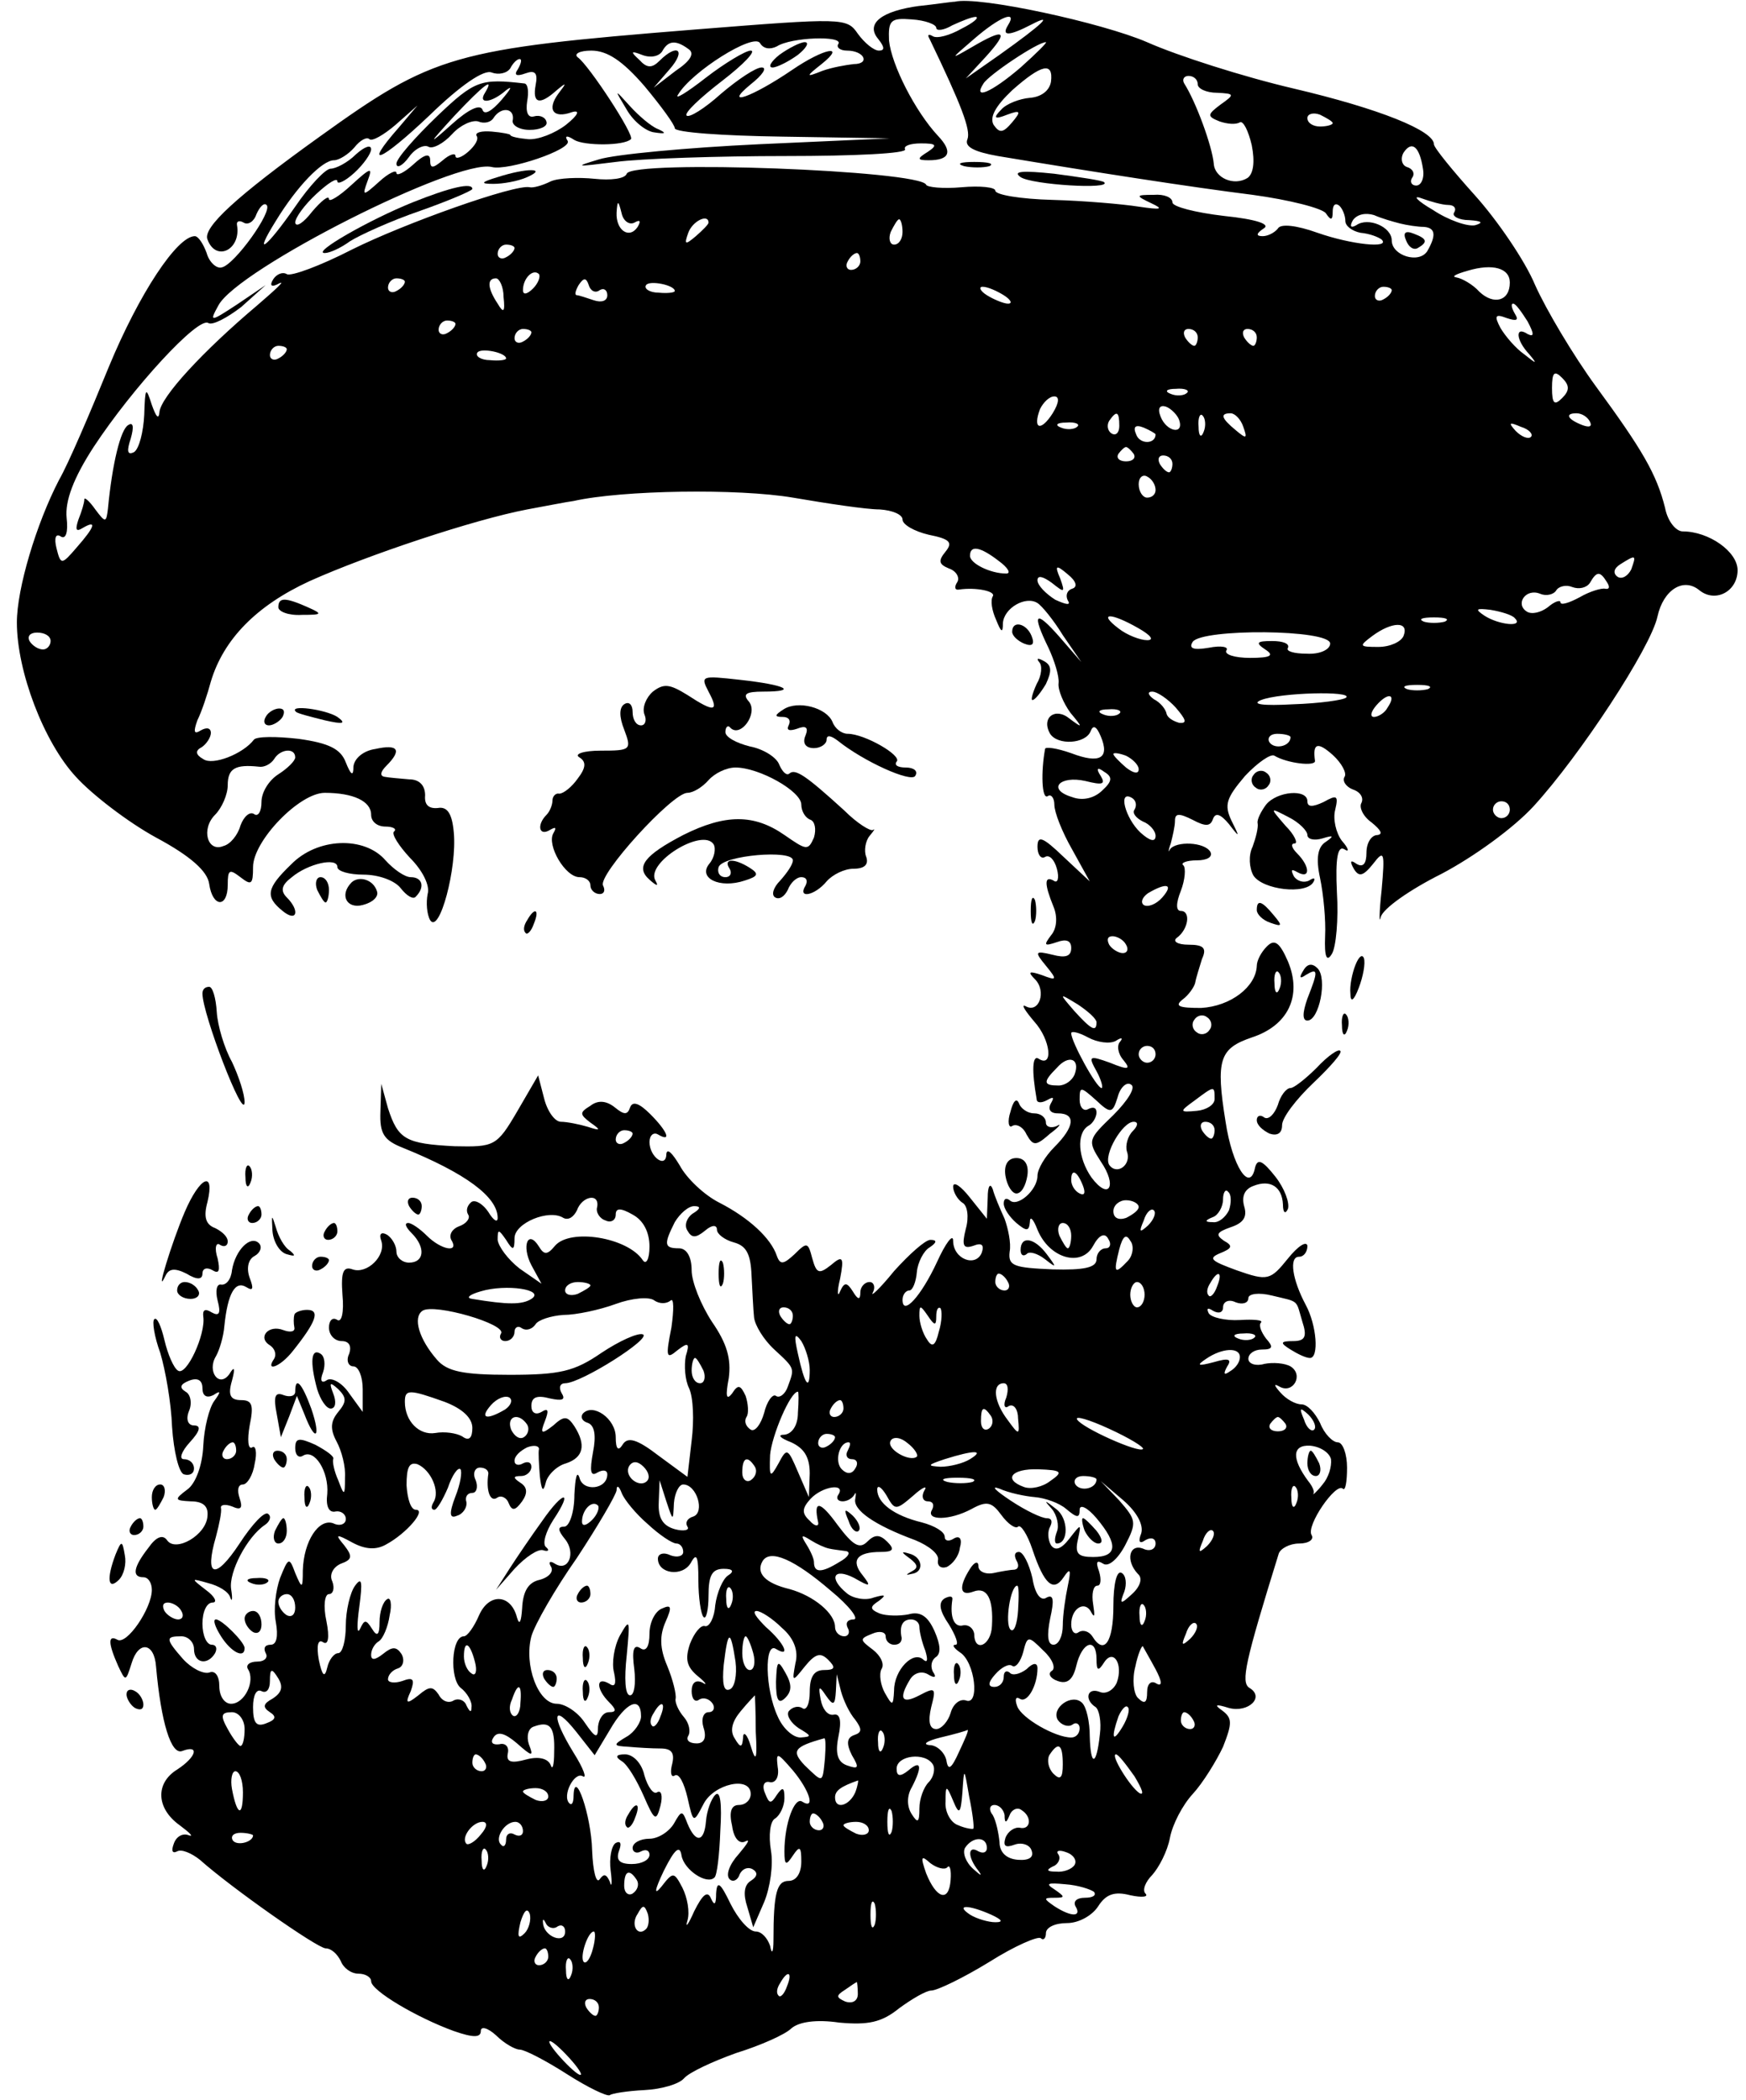 <?xml version="1.0" standalone="no"?>
<!DOCTYPE svg PUBLIC "-//W3C//DTD SVG 20010904//EN"
 "http://www.w3.org/TR/2001/REC-SVG-20010904/DTD/svg10.dtd">
<svg version="1.0" xmlns="http://www.w3.org/2000/svg"
 width="207pt" height="249pt" viewBox="0 0 207 249"
 preserveAspectRatio="xMidYMid meet">

<g transform="translate(0,249) scale(0.1,-0.1)"
fill="#000000" stroke="none">
<path d="M1090 2483 c-45 -6 -64 -21 -49 -39 8 -10 8 -14 1 -14 -6 0 -17 9
-25 20 -13 19 -17 19 -193 5 -287 -23 -310 -30 -445 -127 -99 -71 -139 -108
-133 -122 10 -27 40 -12 35 17 -1 5 3 6 8 3 5 -3 12 1 15 10 4 9 9 14 12 11 8
-7 -38 -71 -53 -74 -6 -2 -15 6 -18 17 -4 11 -10 20 -14 20 -21 0 -66 -68
-102 -155 -22 -54 -48 -115 -59 -134 -27 -52 -50 -129 -50 -169 0 -58 32 -142
70 -183 19 -21 62 -54 95 -72 41 -22 61 -40 63 -55 4 -28 22 -29 22 -1 0 18 2
19 15 9 13 -10 15 -9 15 12 0 31 55 88 85 88 34 0 55 -10 55 -26 0 -8 7 -14
17 -14 9 0 14 -3 10 -6 -3 -3 6 -17 19 -31 15 -15 24 -33 21 -43 -2 -10 -1
-24 3 -31 11 -17 32 62 28 104 -2 23 -8 31 -19 29 -11 -1 -16 4 -15 15 0 11
-6 19 -19 19 -11 1 -24 2 -29 3 -6 1 -5 6 2 13 19 19 14 26 -13 20 -14 -2 -25
-11 -26 -21 0 -12 -3 -10 -9 5 -6 16 -20 23 -56 28 -26 3 -50 3 -53 -1 -13
-17 -49 -31 -60 -23 -9 5 -10 10 -2 14 6 4 11 12 11 17 0 6 -5 7 -12 3 -8 -5
-9 -2 -4 12 5 10 12 31 16 46 15 50 54 90 117 119 69 31 195 73 258 85 22 4
47 9 55 10 58 13 195 15 260 4 41 -7 87 -14 103 -14 15 -1 27 -6 27 -12 0 -6
14 -14 31 -18 25 -5 29 -9 20 -20 -9 -11 -8 -15 4 -20 9 -3 13 -11 10 -16 -4
-6 -3 -10 2 -9 20 3 44 -2 40 -8 -3 -5 -1 -17 4 -28 6 -15 8 -16 8 -4 1 18 27
33 41 24 5 -3 19 -20 30 -38 l22 -32 -26 30 c-29 33 -33 28 -13 -13 7 -15 13
-34 12 -42 -1 -8 6 -24 14 -35 15 -18 15 -19 -1 -7 -17 14 -34 1 -23 -18 9
-14 42 -12 48 3 3 8 7 6 12 -6 11 -26 -1 -33 -35 -20 -17 6 -31 8 -31 5 -5
-27 -4 -60 3 -56 4 3 8 -2 8 -10 0 -9 9 -32 21 -53 l21 -38 -31 29 c-25 24
-31 26 -31 12 0 -9 4 -15 9 -12 5 3 11 -3 14 -14 3 -11 1 -18 -4 -14 -11 6
-11 -4 0 -31 5 -12 4 -26 -3 -34 -9 -12 -8 -13 7 -8 11 4 17 2 17 -7 0 -10 -7
-12 -22 -8 -21 5 -22 4 -8 -13 14 -17 13 -18 -5 -11 -15 5 -17 4 -8 -5 14 -14
5 -41 -11 -32 -6 3 -1 -5 10 -18 20 -22 23 -56 5 -44 -7 4 -8 -14 -2 -48 0 -5
6 -5 13 -1 7 4 8 3 4 -4 -4 -7 -1 -12 8 -12 22 0 20 -16 -4 -40 -11 -11 -20
-26 -20 -34 0 -17 -24 -38 -33 -29 -4 3 -7 2 -7 -4 0 -6 7 -16 15 -23 12 -10
15 -10 16 1 0 8 4 4 9 -9 14 -34 52 -45 66 -19 7 13 14 16 18 8 4 -6 2 -11 -3
-11 -6 0 -11 -6 -11 -13 0 -10 -15 -13 -52 -12 -46 2 -53 4 -51 21 2 10 -2 28
-6 39 -5 11 -12 27 -14 35 -3 8 -6 4 -6 -10 l-1 -25 -20 25 c-11 14 -20 20
-20 13 0 -6 5 -15 11 -19 6 -3 8 -17 4 -31 -5 -20 -3 -24 9 -20 10 4 13 1 10
-8 -7 -18 -34 -8 -34 14 0 9 -9 -3 -19 -25 -19 -41 -41 -65 -41 -45 0 6 4 11
8 11 4 0 8 10 9 22 1 11 8 25 15 29 9 6 9 9 1 9 -6 0 -25 -17 -43 -37 -17 -21
-29 -32 -25 -25 3 6 1 12 -4 12 -6 0 -11 -6 -11 -12 0 -10 -3 -9 -9 1 -7 11
-10 11 -15 0 -3 -8 -4 -1 0 15 5 26 3 28 -11 16 -14 -11 -17 -10 -22 8 -5 19
-6 20 -21 5 -13 -12 -17 -13 -21 -2 -7 21 -33 45 -68 63 -18 9 -39 29 -47 44
-9 15 -15 21 -16 14 0 -18 -20 -4 -20 14 0 8 5 12 10 9 17 -10 11 4 -9 24 -13
13 -21 16 -24 8 -3 -9 -7 -9 -18 0 -10 8 -20 9 -29 2 -13 -8 -13 -10 0 -20 13
-9 12 -10 -3 -5 -10 3 -25 6 -32 6 -7 0 -16 12 -20 28 l-7 27 -25 -43 c-24
-41 -27 -42 -74 -41 -58 3 -67 8 -79 45 l-8 29 -1 -33 c-1 -26 4 -34 27 -43
74 -30 112 -58 112 -83 0 -6 -5 -3 -11 7 -6 9 -15 15 -20 12 -5 -4 -7 -10 -4
-15 3 -4 -2 -11 -11 -14 -8 -3 -12 -10 -9 -16 10 -16 -12 -12 -29 5 -8 8 -18
15 -22 15 -5 0 -3 -5 4 -12 17 -17 15 -35 -3 -35 -8 0 -15 6 -15 13 0 7 -5 16
-11 20 -7 4 -10 1 -7 -7 6 -18 -17 -40 -34 -34 -11 4 -14 -3 -12 -30 2 -21 -1
-33 -6 -30 -6 4 -10 -1 -10 -9 0 -9 7 -16 15 -16 9 0 12 -6 9 -15 -4 -8 -1
-15 5 -15 6 0 11 -12 11 -27 l0 -27 -16 22 c-8 12 -20 19 -26 16 -7 -5 -9 -1
-5 9 3 9 2 19 -3 22 -11 7 -13 -9 -4 -42 4 -13 11 -23 16 -23 6 0 7 8 3 18 -5
13 -4 14 6 5 10 -10 10 -15 0 -27 -9 -11 -10 -20 -2 -35 6 -11 11 -30 10 -43
0 -22 -1 -22 -8 -3 -5 11 -7 22 -6 25 2 3 -8 10 -21 17 -20 9 -24 8 -24 -4 0
-8 4 -12 9 -9 14 9 31 -19 29 -45 -2 -15 2 -23 10 -21 6 1 12 -3 12 -9 0 -6
-7 -9 -15 -5 -17 6 -35 -21 -36 -56 0 -22 -1 -22 -9 -3 -7 19 -8 19 -18 -6 -5
-14 -8 -37 -5 -52 3 -17 1 -27 -6 -27 -7 0 -9 -4 -6 -10 3 -5 -1 -10 -10 -10
-9 0 -14 -4 -11 -9 9 -14 -4 -41 -20 -41 -8 0 -14 9 -14 21 0 12 -5 19 -12 16
-7 -2 -21 5 -31 16 -21 24 -21 27 -2 27 8 0 15 -7 15 -15 0 -17 16 -20 25 -5
3 6 1 10 -4 10 -6 0 -11 11 -11 25 0 14 5 25 12 25 6 0 3 7 -8 15 -18 14 -18
14 3 8 12 -3 24 -10 26 -17 2 -6 3 -2 1 10 -3 20 19 62 40 76 6 4 8 10 4 13
-4 4 -19 -12 -34 -35 -29 -44 -42 -40 -28 8 4 15 7 30 6 34 -1 4 5 5 13 2 11
-5 13 -2 9 10 -3 9 -2 16 4 16 5 0 12 11 14 25 3 13 1 22 -3 19 -5 -3 -6 9 -3
26 5 24 3 30 -10 30 -13 0 -16 6 -11 23 4 15 3 18 -3 8 -12 -17 -27 3 -16 21
4 7 9 23 10 36 4 39 13 54 26 46 8 -5 9 -2 4 11 -4 11 -2 22 6 26 7 4 9 11 5
15 -10 10 -28 -8 -32 -32 -1 -11 -7 -18 -13 -17 -5 1 -7 -7 -4 -19 4 -15 2
-19 -7 -14 -8 5 -11 3 -10 -5 3 -21 -20 -71 -30 -64 -5 3 -12 19 -16 36 -4 17
-9 28 -12 25 -3 -2 0 -21 7 -40 6 -20 13 -59 14 -88 2 -29 8 -54 14 -56 7 -2
12 1 12 7 0 6 -5 11 -12 11 -6 0 -3 9 7 20 12 13 14 20 5 20 -7 0 -10 7 -6 17
4 9 2 20 -4 23 -8 5 -6 9 4 13 10 4 16 1 16 -9 0 -9 5 -12 13 -8 9 6 9 4 1 -7
-6 -8 -12 -32 -13 -53 -1 -23 -9 -45 -19 -52 -16 -12 -15 -13 4 -14 15 0 21
-6 20 -17 -1 -23 -38 -44 -48 -29 -5 7 -13 4 -22 -9 -18 -23 -20 -35 -6 -35 6
0 10 -7 10 -15 0 -22 -30 -66 -41 -59 -11 6 -11 -4 1 -31 9 -19 9 -19 16 3 8
27 27 25 29 -4 6 -67 18 -105 31 -100 21 8 17 -7 -6 -22 -26 -16 -25 -46 3
-66 12 -9 17 -14 11 -12 -7 3 -15 -1 -18 -10 -3 -8 -2 -12 4 -9 5 3 17 -2 27
-10 37 -33 138 -104 149 -105 7 0 14 -7 18 -15 3 -8 12 -15 21 -15 8 0 15 -4
15 -9 0 -11 54 -43 98 -59 23 -8 32 -8 32 0 0 6 8 4 18 -5 10 -10 23 -17 28
-17 6 0 31 -13 56 -29 25 -16 48 -27 51 -25 2 2 21 5 41 6 20 1 41 7 47 14 6
7 34 20 62 30 29 9 58 22 65 29 9 8 30 11 57 7 34 -3 50 0 71 17 15 11 32 21
38 21 7 0 38 15 69 34 30 19 58 31 61 28 3 -3 6 0 6 6 0 7 11 12 25 12 14 0
30 9 37 20 9 14 19 18 38 13 14 -3 22 -2 18 2 -4 4 0 14 8 22 8 9 18 28 21 44
3 16 15 39 27 52 12 13 28 39 36 56 11 28 11 34 -1 43 -10 7 -8 8 8 3 23 -6
43 13 24 24 -10 7 -5 30 35 159 2 6 13 12 24 12 12 0 18 5 15 10 -7 11 29 63
37 55 3 -3 5 8 5 25 0 16 -5 30 -11 30 -6 0 -16 10 -21 23 -6 12 -15 22 -22
22 -7 0 -18 6 -25 14 -8 9 -8 11 -1 7 16 -9 29 14 13 24 -7 4 -21 5 -31 3 -10
-3 -19 0 -19 6 0 6 7 11 16 11 13 0 14 3 5 13 -6 8 -9 16 -6 19 3 3 -9 4 -25
3 -17 -1 -34 3 -37 8 -3 6 -1 7 5 3 7 -4 12 -2 12 4 0 7 7 10 15 6 8 -3 15 -1
15 5 0 5 12 7 28 3 33 -8 28 -4 36 -31 6 -18 3 -23 -11 -23 -15 0 -16 -2 -3
-10 8 -5 18 -10 23 -10 11 0 8 39 -5 63 -16 30 -20 57 -8 57 6 0 10 6 10 13
-1 6 -11 0 -23 -15 -21 -26 -24 -27 -61 -14 -30 11 -34 14 -20 20 15 6 16 9 5
15 -10 7 -9 10 8 16 15 5 20 12 16 25 -3 11 0 20 11 24 20 8 34 -1 35 -22 0
-10 3 -12 6 -5 2 7 -4 24 -15 38 -15 19 -21 22 -24 11 -6 -31 -27 1 -35 54
-12 74 -7 87 31 100 43 14 60 49 43 90 -10 23 -16 27 -25 18 -7 -7 -12 -17
-12 -23 -1 -25 -31 -48 -66 -50 -26 0 -32 2 -22 10 7 5 14 15 15 20 1 6 5 18
8 28 6 13 2 17 -16 17 -13 0 -19 4 -14 8 14 10 17 32 5 32 -6 0 -6 9 0 24 5
13 6 27 3 30 -4 3 4 6 16 6 12 0 19 4 16 10 -7 12 -41 13 -48 3 -2 -5 -2 -1 1
7 2 8 5 20 5 27 0 9 5 9 21 1 15 -8 21 -8 24 1 3 8 9 6 19 -6 13 -17 13 -16 3
4 -9 19 -6 27 16 53 15 16 31 27 35 24 15 -9 49 -13 48 -6 -3 21 3 23 21 7 11
-10 17 -22 14 -26 -3 -5 2 -12 10 -15 9 -3 13 -10 10 -16 -3 -5 2 -16 12 -23
11 -9 14 -14 7 -15 -7 0 -13 -9 -13 -21 0 -13 -4 -18 -12 -13 -7 5 -8 3 -3 -6
6 -10 11 -9 23 6 13 17 14 14 10 -31 -3 -27 -3 -42 -1 -32 3 10 34 32 72 51
38 20 85 54 109 80 55 60 139 188 147 225 7 32 31 47 50 31 19 -15 45 -1 45
24 0 22 -34 46 -65 46 -8 0 -18 12 -21 28 -10 40 -27 69 -82 144 -27 37 -59
91 -72 120 -12 29 -45 77 -71 106 -27 30 -49 57 -49 61 0 16 -64 42 -166 66
-60 14 -138 39 -174 55 -53 23 -200 55 -228 48 -4 0 -23 -3 -42 -5z m20 -26
c0 -4 9 -3 19 3 11 5 23 10 28 10 4 -1 -3 -7 -17 -14 -14 -8 -29 -12 -34 -9
-5 3 -7 2 -4 -3 38 -79 49 -108 45 -119 -4 -9 8 -15 36 -20 114 -19 230 -37
302 -46 44 -6 83 -16 87 -22 6 -9 8 -8 8 2 0 8 3 11 8 7 4 -4 7 -12 7 -18 0
-6 8 -12 18 -14 11 -1 21 -5 25 -8 11 -11 -36 -6 -76 8 -25 9 -44 11 -47 5 -4
-5 -12 -9 -18 -9 -8 0 -8 3 1 9 9 5 -8 11 -47 15 -34 4 -61 11 -61 16 0 6 -10
10 -22 9 -22 0 -22 -1 -3 -10 15 -7 12 -8 -15 -4 -19 3 -65 7 -102 8 -38 1
-68 6 -68 11 0 4 -18 6 -40 4 -22 -2 -41 0 -42 3 -7 17 -349 30 -355 13 -2 -6
-19 -8 -38 -6 -19 2 -43 1 -52 -3 -10 -5 -21 -8 -25 -7 -17 4 -149 -43 -211
-74 -37 -19 -72 -32 -77 -29 -5 3 -12 0 -16 -6 -5 -8 -2 -10 7 -5 8 4 -4 -7
-26 -26 -64 -54 -115 -109 -116 -127 -1 -9 -4 -5 -9 9 -7 22 -8 21 -9 -12 -1
-20 -6 -40 -12 -44 -8 -4 -9 1 -4 16 4 14 3 20 -3 16 -9 -5 -19 -46 -24 -99
-2 -17 -3 -17 -15 -1 -7 10 -13 15 -13 12 0 -4 -3 -14 -7 -24 -4 -12 -3 -15 5
-10 17 10 15 2 -7 -23 -18 -21 -19 -21 -24 -1 -3 12 -1 18 5 14 6 -4 9 5 7 22
-2 20 8 47 32 84 46 70 124 155 136 147 5 -3 22 6 39 19 l29 26 -34 -23 c-32
-21 -33 -21 -22 -1 23 43 282 174 324 164 19 -5 96 21 90 31 -4 6 -1 7 8 1 12
-7 59 -7 67 1 5 4 -50 88 -63 97 -5 4 2 8 16 8 19 0 37 -12 63 -42 20 -24 36
-46 36 -50 0 -5 57 -9 128 -10 l127 -2 -155 -7 c-85 -4 -171 -12 -190 -18 -30
-9 -28 -9 20 -3 30 4 121 7 202 7 80 0 144 3 141 8 -2 4 6 7 19 7 18 0 20 -2
8 -10 -13 -8 -13 -10 1 -10 25 0 29 10 11 29 -27 29 -55 84 -58 113 -1 24 2
27 27 25 16 -1 29 -6 29 -10z m85 3 c-8 -13 1 -13 28 1 27 14 14 1 -38 -36
l-40 -28 24 26 c28 31 22 34 -17 11 -26 -15 -26 -15 3 10 30 26 52 35 40 16z
m-274 -25 c17 11 79 13 73 3 -3 -4 2 -8 10 -8 21 0 28 -16 8 -16 -9 -1 -26 -4
-37 -8 -20 -8 -20 -7 -1 8 30 24 3 19 -35 -7 -47 -32 -83 -45 -49 -17 14 11
20 20 13 20 -7 0 -28 -14 -48 -31 -20 -18 -38 -29 -41 -26 -3 3 16 21 42 41
26 20 41 36 34 36 -6 0 -31 -15 -53 -32 -23 -18 -38 -27 -33 -20 16 27 89 73
97 61 4 -7 12 -8 20 -4z m-105 -3 c8 -5 3 -14 -15 -26 l-26 -20 19 22 c20 23
9 31 -12 10 -9 -9 -15 -9 -24 1 -11 10 -10 11 3 6 10 -4 20 -2 24 4 7 13 16
14 31 3z m394 -22 c-35 -30 -57 -39 -44 -19 6 10 64 49 74 49 2 0 -11 -13 -30
-30z m-596 -2 c-5 -7 -2 -9 9 -5 11 4 15 1 12 -14 -4 -22 5 -24 25 -6 12 10
12 9 2 -4 -14 -19 -6 -30 16 -22 10 3 8 -3 -7 -15 -13 -10 -33 -18 -45 -17
-11 1 -21 3 -21 5 0 1 -10 3 -22 4 -12 1 -20 -1 -18 -5 3 -4 -2 -12 -10 -19
-8 -7 -15 -9 -15 -5 0 4 -7 2 -15 -5 -12 -10 -15 -10 -15 0 0 9 -7 7 -20 -5
-11 -10 -20 -14 -20 -10 0 4 -9 0 -20 -10 -20 -18 -21 -18 -14 1 6 16 4 16
-19 -5 -15 -14 -27 -21 -27 -17 0 5 -9 -2 -20 -15 -10 -13 -19 -19 -20 -13 0
6 11 21 25 34 14 13 25 20 25 15 0 -4 9 0 20 10 11 10 20 23 20 28 0 6 -8 3
-18 -6 -10 -10 -24 -17 -30 -17 -6 0 -25 -20 -42 -45 -34 -49 -51 -62 -23 -17
25 41 55 72 69 72 6 0 17 7 24 15 7 9 15 13 18 10 3 -3 17 5 31 17 l26 23 -22
-26 c-44 -50 -22 -41 36 14 37 36 65 55 74 51 8 -3 18 -1 22 5 3 6 8 11 11 11
3 0 2 -5 -2 -12z m632 -15 c-2 -11 -12 -18 -25 -19 -12 -1 -28 -7 -34 -14 -10
-10 -8 -12 7 -6 16 6 17 4 6 -9 -11 -13 -15 -13 -22 -3 -5 9 2 22 22 41 35 31
49 34 46 10z m174 -3 c0 -5 10 -10 23 -10 21 -1 21 -2 4 -14 -16 -12 -16 -14
-1 -20 9 -3 19 -4 24 -1 4 2 10 -10 14 -27 4 -20 2 -34 -5 -39 -16 -10 -39 0
-40 17 -2 21 -21 73 -35 95 -3 5 0 9 5 9 6 0 11 -4 11 -10z m160 -46 c0 -2 -7
-4 -15 -4 -8 0 -15 4 -15 10 0 5 7 7 15 4 8 -4 15 -8 15 -10z m107 -54 c2 -11
-2 -20 -8 -20 -5 0 -8 4 -5 9 4 5 1 11 -6 13 -6 2 -8 10 -4 17 10 15 19 7 23
-19z m30 -43 c7 0 10 -4 7 -9 -3 -4 5 -9 18 -9 15 -1 17 -3 7 -6 -9 -2 -32 6
-50 18 -19 11 -25 18 -14 14 11 -4 25 -8 32 -8z m-965 -21 c7 4 8 2 4 -5 -10
-15 -26 -4 -25 17 1 15 2 15 6 -1 2 -9 9 -14 15 -11z m908 -1 c8 -2 21 -4 28
-4 14 -1 15 -10 4 -29 -10 -15 -42 -5 -42 13 0 16 -28 28 -42 18 -7 -4 -8 -1
-4 6 5 7 15 9 25 6 9 -4 23 -8 31 -10z m-820 1 c0 -2 -7 -9 -15 -16 -13 -11
-14 -10 -9 4 5 14 24 23 24 12z m230 -11 c0 -8 -4 -15 -10 -15 -5 0 -7 7 -4
15 4 8 8 15 10 15 2 0 4 -7 4 -15z m-460 -19 c0 -3 -4 -8 -10 -11 -5 -3 -10
-1 -10 4 0 6 5 11 10 11 6 0 10 -2 10 -4z m410 -16 c0 -5 -5 -10 -11 -10 -5 0
-7 5 -4 10 3 6 8 10 11 10 2 0 4 -4 4 -10z m770 -25 c0 -22 -19 -27 -36 -11
-8 9 -21 16 -27 17 -7 1 -1 4 13 8 30 9 50 3 50 -14z m-1158 -7 c-7 -7 -12 -8
-12 -2 0 14 12 26 19 19 2 -3 -1 -11 -7 -17z m-152 8 c0 -3 -4 -8 -10 -11 -5
-3 -10 -1 -10 4 0 6 5 11 10 11 6 0 10 -2 10 -4z m117 -18 c2 -18 0 -20 -7 -8
-12 18 -13 30 -2 30 4 0 9 -10 9 -22z m114 8 c5 3 9 0 9 -6 0 -7 -7 -9 -16 -6
-9 3 -18 6 -20 6 -3 0 -2 5 2 12 6 9 9 9 12 0 2 -7 8 -10 13 -6z m89 -1 c0 -2
-9 -3 -19 -2 -11 0 -18 5 -15 9 4 6 34 0 34 -7z m390 -5 c8 -5 11 -10 5 -10
-5 0 -17 5 -25 10 -8 5 -10 10 -5 10 6 0 17 -5 25 -10z m460 6 c0 -3 -4 -8
-10 -11 -5 -3 -10 -1 -10 4 0 6 5 11 10 11 6 0 10 -2 10 -4z m161 -37 c8 -15
8 -19 0 -15 -15 10 -14 -7 2 -24 10 -12 9 -12 -6 0 -10 7 -22 21 -28 31 -8 15
-6 17 7 12 12 -4 15 -3 10 5 -4 7 -5 12 -2 12 3 0 10 -10 17 -21z m-1271 -3
c0 -3 -4 -8 -10 -11 -5 -3 -10 -1 -10 4 0 6 5 11 10 11 6 0 10 -2 10 -4z m90
-10 c0 -3 -4 -8 -10 -11 -5 -3 -10 -1 -10 4 0 6 5 11 10 11 6 0 10 -2 10 -4z
m790 -6 c0 -5 -2 -10 -4 -10 -3 0 -8 5 -11 10 -3 6 -1 10 4 10 6 0 11 -4 11
-10z m70 0 c0 -5 -2 -10 -4 -10 -3 0 -8 5 -11 10 -3 6 -1 10 4 10 6 0 11 -4
11 -10z m-1150 -14 c0 -3 -4 -8 -10 -11 -5 -3 -10 -1 -10 4 0 6 5 11 10 11 6
0 10 -2 10 -4z m260 -11 c0 -2 -9 -3 -19 -2 -11 0 -18 5 -15 9 4 6 34 0 34 -7z
m1252 -47 c-9 -9 -12 -7 -12 12 0 19 3 21 12 12 9 -9 9 -15 0 -24z m-445 6
c-3 -3 -12 -4 -19 -1 -8 3 -5 6 6 6 11 1 17 -2 13 -5z m-159 -24 c-14 -22 -24
-19 -15 5 4 8 11 15 17 15 6 0 6 -7 -2 -20z m150 -8 c6 -18 -15 -14 -22 4 -4
10 -1 14 6 12 6 -2 14 -10 16 -16z m-71 -7 c0 -8 -4 -12 -9 -9 -5 3 -6 10 -3
15 9 13 12 11 12 -6z m100 -7 c-3 -8 -6 -5 -6 6 -1 11 2 17 5 13 3 -3 4 -12 1
-19z m47 6 c5 -14 4 -15 -9 -4 -17 14 -19 20 -6 20 5 0 12 -7 15 -16z m411 6
c3 -6 -1 -7 -9 -4 -18 7 -21 14 -7 14 6 0 13 -4 16 -10z m-608 -6 c-3 -3 -12
-4 -19 -1 -8 3 -5 6 6 6 11 1 17 -2 13 -5z m93 -9 c0 -12 -19 -12 -23 0 -4 9
-1 12 9 8 7 -3 14 -7 14 -8z m445 -3 c-3 -3 -11 0 -18 7 -9 10 -8 11 6 5 10
-3 15 -9 12 -12z m-471 -20 c3 -5 -1 -9 -9 -9 -8 0 -12 4 -9 9 3 4 7 8 9 8 2
0 6 -4 9 -8z m46 -12 c0 -5 -2 -10 -4 -10 -3 0 -8 5 -11 10 -3 6 -1 10 4 10 6
0 11 -4 11 -10z m-20 -31 c0 -5 -4 -9 -10 -9 -5 0 -10 7 -10 16 0 8 5 12 10 9
6 -3 10 -10 10 -16z m-186 -84 c11 -8 15 -15 9 -15 -19 0 -43 12 -43 21 0 13
12 11 34 -6z m750 -10 c-4 -8 -11 -12 -16 -9 -6 4 -5 10 3 15 19 12 19 11 13
-6z m-663 -23 c-6 -2 -8 -8 -5 -14 4 -6 -2 -5 -15 1 -11 7 -21 17 -21 23 0 6
6 5 17 -3 15 -12 16 -12 10 5 -7 16 -5 17 9 5 10 -8 12 -15 5 -17z m634 8 c4
-6 3 -9 -2 -8 -4 1 -18 -3 -30 -10 -13 -7 -23 -10 -23 -6 0 3 -7 1 -15 -6 -8
-6 -19 -9 -25 -5 -14 9 -1 28 16 21 7 -3 16 -1 19 4 3 5 12 7 19 4 8 -3 17 -1
21 5 8 14 12 14 20 1z m-109 -43 c11 -11 -19 -8 -36 3 -12 8 -10 9 7 7 12 -2
26 -6 29 -10z m-446 -12 c14 -8 19 -14 10 -14 -8 0 -24 6 -34 14 -25 19 -9 19
24 0z m363 8 c-7 -2 -19 -2 -25 0 -7 3 -2 5 12 5 14 0 19 -2 13 -5z m-49 -17
c-3 -7 -16 -13 -30 -13 -23 0 -23 1 -7 13 23 17 44 18 37 0z m-1604 -6 c0 -5
-4 -10 -9 -10 -6 0 -13 5 -16 10 -3 6 1 10 9 10 9 0 16 -4 16 -10z m1517 -3
c0 -7 -12 -13 -28 -12 -15 0 -25 3 -22 7 2 5 -6 8 -19 8 -18 0 -20 -2 -8 -10
11 -7 7 -10 -18 -10 -18 0 -31 4 -28 9 3 4 -6 6 -21 3 -18 -3 -24 -1 -19 7 11
16 163 15 163 -2z m116 -54 c-7 -2 -19 -2 -25 0 -7 3 -2 5 12 5 14 0 19 -2 13
-5z m-299 -22 c12 -14 14 -19 4 -18 -7 2 -14 6 -15 11 -1 5 -7 13 -15 17 -7 5
-8 9 -2 9 6 0 19 -9 28 -19z m202 12 c-3 -3 -32 -7 -63 -8 -36 -2 -50 0 -38 5
23 9 109 11 101 3z m49 -12 c-3 -6 -11 -11 -16 -11 -5 0 -4 6 3 14 14 16 24
13 13 -3z m-318 -7 c-3 -3 -12 -4 -19 -1 -8 3 -5 6 6 6 11 1 17 -2 13 -5z
m203 -28 c0 -11 -19 -15 -25 -6 -3 5 1 10 9 10 9 0 16 -2 16 -4z m-1180 -24
c0 -4 -9 -13 -20 -20 -11 -7 -20 -21 -20 -33 0 -11 -4 -18 -9 -14 -5 3 -12 -3
-16 -14 -3 -11 -12 -22 -20 -24 -19 -8 -27 20 -10 37 8 8 15 24 15 35 0 20 9
25 37 22 6 -1 14 3 18 9 7 12 25 14 25 2z m1000 -14 c0 -6 -6 -5 -15 2 -8 7
-15 14 -15 16 0 2 7 1 15 -2 8 -4 15 -11 15 -16z m-43 -25 c-9 -9 -23 -13 -36
-8 -30 9 -15 26 16 19 20 -5 24 -4 18 6 -6 9 -4 11 4 5 10 -6 10 -11 -2 -22z
m38 -23 c-3 -4 2 -10 10 -14 8 -3 15 -11 15 -17 0 -8 -7 -6 -18 4 -18 17 -27
51 -10 41 5 -3 6 -9 3 -14z m445 0 c0 -5 -4 -10 -10 -10 -5 0 -10 5 -10 10 0
6 5 10 10 10 6 0 10 -4 10 -10z m-412 -104 c-7 -8 -17 -12 -22 -9 -4 3 -2 9 5
14 22 13 31 11 17 -5z m-43 -56 c3 -5 2 -10 -4 -10 -5 0 -13 5 -16 10 -3 6 -2
10 4 10 5 0 13 -4 16 -10z m182 -52 c-3 -8 -6 -5 -6 6 -1 11 2 17 5 13 3 -3 4
-12 1 -19z m-217 -40 c0 -12 -6 -9 -26 13 -19 22 -19 22 4 8 12 -8 22 -17 22
-21z m134 -9 c-3 -5 -10 -7 -15 -3 -5 3 -7 10 -3 15 3 5 10 7 15 3 5 -3 7 -10
3 -15z m-111 -13 c6 4 9 4 5 -1 -4 -4 -3 -14 4 -22 9 -11 6 -12 -16 -3 -25 9
-26 8 -16 -10 6 -11 8 -20 6 -20 -6 0 -36 55 -36 65 0 3 9 1 20 -5 11 -6 26
-8 33 -4z m47 -16 c0 -5 -4 -10 -10 -10 -5 0 -10 5 -10 10 0 6 5 10 10 10 6 0
10 -4 10 -10z m-96 -24 c-3 -7 -11 -13 -19 -13 -18 0 -19 4 -2 21 14 16 28 11
21 -8z m46 -48 c-30 -29 -31 -30 -15 -55 20 -29 10 -47 -11 -19 -16 23 -18 52
-4 61 6 3 10 11 10 16 0 6 -4 7 -10 4 -5 -3 -10 2 -10 11 0 16 1 16 19 0 18
-17 20 -16 26 3 3 12 11 19 16 15 6 -3 -4 -19 -21 -36z m120 19 c0 -7 -10 -13
-21 -14 -21 -2 -21 -1 -3 12 24 18 24 18 24 2z m-97 -38 c-6 -6 -9 -17 -7 -24
6 -16 -12 -29 -21 -16 -7 12 16 51 29 51 6 0 5 -5 -1 -11z m97 1 c0 -5 -2 -10
-4 -10 -3 0 -8 5 -11 10 -3 6 -1 10 4 10 6 0 11 -4 11 -10z m-690 -4 c0 -3 -4
-8 -10 -11 -5 -3 -10 -1 -10 4 0 6 5 11 10 11 6 0 10 -2 10 -4z m534 -62 c3
-8 2 -12 -4 -9 -6 3 -10 10 -10 16 0 14 7 11 14 -7z m173 -29 c-4 -8 -12 -15
-19 -14 -10 0 -10 2 0 6 6 2 12 12 12 21 0 8 3 13 6 9 4 -3 4 -13 1 -22z
m-749 4 c-2 -6 3 -14 10 -16 6 -3 12 0 12 7 0 8 6 8 20 0 13 -7 20 -21 20 -38
0 -15 -4 -22 -8 -16 -18 27 -86 38 -104 17 -9 -11 -13 -11 -19 -1 -13 21 -21
1 -9 -22 l12 -22 -26 18 c-14 11 -25 26 -26 34 0 13 1 13 10 0 8 -13 10 -13
10 2 0 18 41 35 58 24 6 -3 12 1 16 9 6 17 27 21 24 4z m642 0 c0 -4 -7 -9
-15 -13 -9 -3 -15 0 -15 8 0 7 7 13 15 13 8 0 15 -4 15 -8z m-529 -8 c-7 -5
-10 -14 -6 -20 5 -9 10 -9 21 0 8 7 14 7 14 1 0 -5 9 -12 20 -15 15 -4 20 -14
21 -39 1 -18 2 -41 3 -50 1 -9 11 -26 24 -38 25 -23 24 -22 16 -44 -3 -9 -10
-14 -14 -11 -4 3 -11 -7 -14 -20 -4 -14 -11 -23 -16 -20 -6 4 -8 10 -5 15 3 4
2 16 -1 25 -6 13 -9 14 -16 3 -7 -9 -8 -3 -4 18 3 23 -2 41 -20 67 -13 20 -24
47 -24 61 0 16 -6 26 -15 26 -18 0 -18 5 -5 31 6 10 16 19 23 19 8 0 8 -3 -2
-9z m540 -14 c-10 -9 -11 -8 -5 6 3 10 9 15 12 12 3 -3 0 -11 -7 -18z m-91
-12 c0 -8 -2 -15 -4 -15 -2 0 -6 7 -10 15 -3 8 -1 15 4 15 6 0 10 -7 10 -15z
m67 -30 c-16 -17 -17 -14 -10 14 4 15 8 19 13 10 5 -6 3 -18 -3 -24z m-142
-25 c3 -5 1 -10 -4 -10 -6 0 -11 5 -11 10 0 6 2 10 4 10 3 0 8 -4 11 -10z
m248 -5 c-3 -9 -8 -14 -10 -11 -3 3 -2 9 2 15 9 16 15 13 8 -4z m-813 -15
c-11 -7 -28 -7 -70 0 -8 1 -4 5 10 9 30 9 77 2 60 -9z m70 16 c0 -2 -7 -6 -15
-10 -8 -3 -15 -1 -15 4 0 6 7 10 15 10 8 0 15 -2 15 -4z m657 -11 c0 -8 -4
-15 -9 -15 -4 0 -8 7 -8 15 0 8 4 15 8 15 5 0 9 -7 9 -15z m-562 -7 c4 4 4
-11 1 -32 -7 -35 -6 -38 7 -27 13 10 15 9 10 -7 -2 -11 -1 -28 4 -38 5 -11 6
-38 3 -62 l-5 -43 -34 25 c-26 20 -37 23 -43 13 -5 -8 -8 -5 -8 9 0 22 -27 41
-39 28 -3 -4 -1 -9 6 -11 8 -3 10 -15 6 -35 -4 -22 -3 -29 5 -24 7 4 12 3 12
-2 0 -18 -29 -21 -33 -4 -3 9 -5 0 -6 -20 0 -21 -6 -38 -12 -38 -8 0 -8 -4 1
-15 13 -16 4 -39 -12 -29 -6 4 -8 2 -5 -3 4 -6 -2 -13 -13 -16 -14 -3 -20 -14
-21 -34 -1 -15 -3 -21 -6 -11 -7 28 -33 30 -45 3 -6 -14 -14 -25 -18 -25 -15
0 -17 -50 -4 -61 8 -6 14 -17 13 -23 0 -7 -2 -6 -6 2 -2 6 -9 9 -15 6 -6 -4
-14 -1 -18 7 -7 10 -11 10 -24 -1 -14 -11 -16 -10 -9 5 5 14 3 17 -10 12 -9
-3 -17 -2 -17 2 0 5 5 11 12 13 6 2 8 10 4 17 -6 9 -11 9 -22 0 -9 -7 -14 -8
-14 -1 0 6 4 13 9 16 5 3 11 17 13 31 3 13 1 22 -3 19 -5 -3 -9 -15 -9 -27 0
-16 -3 -18 -9 -8 -7 11 -9 11 -14 0 -4 -8 -4 4 -1 26 4 30 3 36 -5 25 -6 -8
-11 -30 -11 -47 0 -18 -4 -33 -9 -33 -5 0 -11 -8 -13 -17 -3 -13 -6 -10 -10 9
-3 17 -1 25 5 21 6 -4 8 5 4 25 -4 18 -2 32 3 32 5 0 7 7 4 15 -4 8 1 17 10
21 14 5 14 9 4 22 -11 13 -10 14 10 3 15 -8 28 -9 40 -2 24 13 48 41 35 41 -6
0 -10 13 -11 29 0 21 3 28 13 25 16 -7 27 -32 19 -45 -3 -5 -3 -9 1 -9 3 0 10
12 16 26 5 15 12 25 15 22 2 -3 0 -17 -6 -32 -8 -21 -7 -27 2 -23 7 2 12 10
11 16 -2 6 1 11 7 11 5 0 7 7 4 15 -4 8 -1 15 5 15 6 0 10 -3 10 -7 -3 -20 2
-34 10 -29 5 4 12 0 14 -6 4 -10 8 -9 16 2 7 10 6 17 -2 22 -9 6 -9 8 1 8 6 0
12 5 12 11 0 5 -4 7 -10 4 -5 -3 -10 -2 -10 3 0 6 7 12 15 16 8 3 14 2 14 -2
-1 -4 0 -18 1 -32 2 -17 4 -20 7 -8 2 9 13 20 24 23 21 7 24 22 10 44 -8 12
-12 13 -25 1 -14 -11 -16 -10 -10 5 5 13 4 16 -4 11 -7 -4 -12 -1 -12 7 0 11
7 13 22 9 14 -3 19 -2 14 6 -4 7 -2 12 4 12 19 0 104 54 92 58 -6 2 -28 -8
-49 -22 -32 -22 -49 -26 -109 -26 -55 0 -74 4 -86 18 -21 24 -29 50 -17 58 14
9 100 -16 93 -27 -3 -5 0 -9 5 -9 6 0 11 5 11 11 0 5 4 8 9 4 5 -3 12 -1 16 5
3 5 18 10 33 11 15 0 43 6 62 13 19 7 40 9 46 4 6 -4 14 -4 19 0z m145 -18 c0
-5 -2 -10 -4 -10 -3 0 -8 5 -11 10 -3 6 -1 10 4 10 6 0 11 -4 11 -10z m170 -1
c0 8 2 12 5 10 2 -3 2 -15 -2 -28 -4 -17 -8 -19 -14 -9 -5 7 -9 20 -9 28 0 13
1 13 10 0 8 -12 10 -12 10 -1z m-150 -63 c0 -26 -6 -18 -14 19 -5 22 -4 26 4
15 5 -8 10 -24 10 -34z m527 38 c-3 -3 -12 -4 -19 -1 -8 3 -5 6 6 6 11 1 17
-2 13 -5z m-17 -23 c0 -6 -5 -13 -12 -17 -7 -5 -8 -3 -3 6 6 9 1 10 -16 5 -19
-5 -21 -4 -9 4 19 13 40 14 40 2z m-636 -16 c3 -8 1 -15 -4 -15 -6 0 -10 7
-10 15 0 8 2 15 4 15 2 0 6 -7 10 -15z m359 -32 c-4 -9 -2 -14 3 -10 6 3 11
-4 11 -15 2 -20 1 -20 -12 -2 -17 22 -19 44 -5 44 5 0 6 -7 3 -17z m-666 -5
c21 -8 33 -19 33 -31 0 -12 -4 -16 -12 -10 -7 4 -21 6 -32 4 -19 -3 -36 14
-36 37 0 15 5 15 47 0z m72 -9 c-22 -13 -31 -11 -17 5 7 8 17 12 22 9 4 -3 2
-9 -5 -14z m347 -4 c0 -15 -7 -25 -16 -26 -9 0 -5 -4 8 -9 15 -7 22 -17 22
-37 l-1 -28 -13 30 c-12 28 -13 29 -23 10 -10 -18 -11 -17 -10 10 2 23 24 75
33 75 1 0 1 -11 0 -25z m54 5 c0 -5 -5 -10 -11 -10 -5 0 -7 5 -4 10 3 6 8 10
11 10 2 0 4 -4 4 -10z m175 -9 c3 -5 2 -12 -3 -15 -5 -3 -9 1 -9 9 0 17 3 19
12 6z m180 -39 c-5 -5 -72 25 -78 35 -3 5 14 0 38 -11 24 -11 42 -22 40 -24z
m203 23 c-3 -3 -9 2 -12 12 -6 14 -5 15 5 6 7 -7 10 -15 7 -18z m-933 6 c3 -5
1 -12 -4 -15 -5 -3 -11 1 -15 9 -6 16 9 21 19 6z m899 1 c3 -5 -1 -9 -9 -9 -8
0 -12 4 -9 9 3 4 7 8 9 8 2 0 6 -4 9 -8z m-534 -16 c0 -3 -4 -8 -10 -11 -5 -3
-10 -1 -10 4 0 6 5 11 10 11 6 0 10 -2 10 -4z m97 -23 c-8 -7 -37 9 -31 19 3
5 12 4 20 -3 8 -6 13 -14 11 -16z m-807 7 c0 -5 -5 -10 -11 -10 -5 0 -7 5 -4
10 3 6 8 10 11 10 2 0 4 -4 4 -10z m725 0 c-3 -5 -1 -10 5 -10 6 0 8 -5 4 -11
-4 -7 -10 -7 -16 -1 -9 9 -3 32 8 32 3 0 2 -4 -1 -10z m573 -10 c1 -9 -3 -22
-10 -30 -7 -9 -12 -13 -11 -11 2 2 -1 9 -6 15 -20 27 -19 43 2 42 12 -1 23 -8
25 -16z m-428 0 c-8 -5 -24 -9 -35 -9 -16 1 -16 2 5 9 35 11 48 11 30 0z
m-383 -26 c-9 -9 -28 6 -21 18 4 6 10 6 17 -1 6 -6 8 -13 4 -17z m128 17 c3
-5 1 -12 -5 -16 -5 -3 -10 1 -10 9 0 18 6 21 15 7z m350 -17 c-9 -7 -23 -10
-31 -7 -25 9 -15 22 17 21 28 -1 30 -3 14 -14z m-92 -1 c-7 -2 -21 -2 -30 0
-10 3 -4 5 12 5 17 0 24 -2 18 -5z m147 3 c0 -11 -19 -15 -25 -6 -3 5 1 10 9
10 9 0 16 -2 16 -4z m-532 -53 c14 -13 29 -23 34 -23 4 0 8 -4 8 -10 0 -5 -7
-7 -15 -4 -8 4 -15 2 -15 -4 0 -18 29 -22 39 -5 7 13 9 8 9 -21 0 -20 3 -40 6
-43 3 -4 6 8 6 25 0 24 4 32 18 32 11 0 13 -3 5 -8 -6 -4 -13 -20 -15 -35 -1
-15 -7 -26 -12 -25 -5 2 -13 -8 -18 -21 -6 -18 -4 -27 9 -38 10 -8 12 -12 6
-8 -8 4 -13 0 -13 -10 0 -9 4 -14 9 -10 5 3 12 1 16 -5 3 -5 1 -10 -5 -10 -6
0 -9 -8 -6 -18 4 -12 1 -19 -8 -19 -9 0 -13 4 -10 9 3 5 1 15 -5 22 -7 8 -11
18 -10 22 1 5 -3 22 -10 39 -9 21 -9 36 -2 52 8 18 7 21 -4 16 -8 -3 -15 -16
-15 -30 0 -15 -4 -22 -11 -17 -8 5 -10 -3 -7 -25 2 -17 0 -31 -5 -31 -6 0 -7
20 -4 47 4 43 4 45 -8 24 -7 -13 -10 -33 -7 -44 3 -14 1 -18 -6 -13 -16 9 -15
-7 0 -22 9 -9 9 -12 0 -12 -7 0 -12 -8 -13 -17 0 -15 -3 -14 -16 5 -8 12 -23
22 -33 22 -22 0 -39 46 -30 80 4 14 28 56 54 93 25 38 46 74 47 80 0 7 3 5 6
-3 3 -8 17 -25 31 -37z m31 25 c1 12 6 22 11 22 16 0 26 -33 12 -38 -7 -2 -10
-7 -7 -12 3 -4 -4 -6 -15 -3 -14 4 -20 13 -19 32 l1 26 8 -25 c8 -24 8 -24 9
-2z m195 10 c-3 -4 -1 -8 5 -8 5 0 11 3 14 8 2 4 2 1 1 -5 -3 -13 22 -31 71
-49 17 -7 29 -17 27 -24 -1 -6 3 -10 10 -8 7 3 15 13 16 23 3 10 0 15 -7 11
-6 -4 -11 -3 -11 2 0 6 -12 13 -27 17 -33 8 -53 23 -53 39 0 6 5 3 11 -7 10
-18 11 -18 32 0 11 10 17 12 13 6 -4 -7 -2 -13 4 -13 6 0 8 -4 5 -10 -8 -13
21 -13 47 1 18 10 24 8 35 -7 8 -11 17 -17 20 -14 3 3 11 -9 17 -27 14 -42 25
-51 37 -33 8 12 9 9 5 -10 -3 -14 -6 -35 -6 -47 0 -13 -5 -23 -11 -23 -7 0 -8
11 -4 31 5 22 4 29 -4 25 -7 -5 -14 4 -17 23 -4 17 -11 31 -16 31 -5 0 -6 -4
-3 -10 3 -5 3 -10 -2 -11 -4 0 -16 -2 -25 -4 -10 -2 -18 2 -18 8 0 7 -5 5 -10
-3 -14 -22 -12 -33 4 -27 16 6 24 -8 22 -41 -1 -23 -21 -32 -21 -9 -1 6 -6 11
-13 10 -11 -3 -16 10 -13 30 1 5 -3 5 -9 2 -8 -5 -6 -15 5 -31 8 -13 12 -24 8
-24 -5 0 -2 -4 5 -9 18 -11 24 -64 7 -57 -7 2 -15 -4 -18 -15 -3 -10 -11 -19
-17 -19 -8 0 -10 9 -6 26 6 23 5 24 -14 14 -21 -11 -25 -4 -11 19 5 8 14 10
21 6 8 -5 11 -4 6 3 -3 6 -2 13 3 17 7 4 6 15 -1 31 -8 18 -17 24 -31 20 -10
-2 -26 -2 -34 1 -12 5 -12 8 -1 15 9 7 8 8 -6 4 -10 -4 -25 -1 -32 5 -22 18
-16 31 9 18 19 -11 20 -10 10 3 -15 18 -7 28 21 28 15 0 17 3 8 12 -9 9 -15 9
-24 0 -9 -9 -17 -4 -35 20 -21 29 -29 30 -23 3 1 -5 -4 -5 -10 2 -10 9 -9 15
1 26 14 15 42 19 33 5z m233 -3 c12 -1 29 -7 37 -14 13 -11 16 -11 16 -1 0 7
9 3 20 -10 26 -31 25 -46 -4 -46 -18 0 -22 4 -18 21 4 19 4 19 -10 1 -10 -13
-17 -15 -22 -8 -4 7 -4 17 -1 22 3 6 2 10 -4 10 -6 0 -25 9 -43 21 -18 12 -24
18 -13 14 11 -5 30 -9 42 -10z m126 -43 c-4 -10 -2 -13 5 -8 7 4 12 2 12 -4 0
-7 -7 -10 -15 -6 -16 6 -21 -14 -6 -30 6 -5 3 -15 -7 -24 -14 -13 -15 -12 -9
3 3 9 2 19 -3 22 -6 4 -10 -13 -10 -39 0 -43 -11 -59 -25 -36 -4 6 -11 8 -16
5 -5 -4 -9 1 -9 9 0 20 17 29 24 14 4 -7 4 -3 2 10 -2 12 0 22 5 22 4 0 5 7 2
17 -4 11 -3 14 5 9 6 -4 17 5 26 22 14 27 13 30 -7 53 l-22 23 27 -23 c16 -14
24 -29 21 -39z m184 36 c-3 -8 -6 -5 -6 6 -1 11 2 17 5 13 3 -3 4 -12 1 -19z
m-835 -20 c-7 -7 -12 -8 -12 -2 0 14 12 26 19 19 2 -3 -1 -11 -7 -17z m729
-31 c-10 -9 -11 -8 -5 6 3 10 9 15 12 12 3 -3 0 -11 -7 -18z m-448 -3 c4 -1
13 -2 20 -3 6 -1 3 -7 -8 -13 -21 -13 -30 -13 -30 0 0 4 -4 13 -9 21 -7 11 -6
12 5 5 8 -5 17 -9 22 -10z m2 -50 c22 -18 34 -34 27 -34 -7 0 -10 -4 -7 -10 3
-5 1 -10 -4 -10 -6 0 -11 5 -11 11 0 16 -25 37 -54 45 -29 7 -40 19 -32 33 9
15 38 2 81 -35z m-118 -16 c-3 -8 -6 -5 -6 6 -1 11 2 17 5 13 3 -3 4 -12 1
-19z m340 -7 c-1 -17 -5 -27 -9 -23 -7 7 0 52 8 52 2 0 2 -13 1 -29z m-857 3
c0 -8 -4 -12 -10 -9 -5 3 -10 10 -10 16 0 5 5 9 10 9 6 0 10 -7 10 -16z m-135
-4 c3 -5 2 -10 -4 -10 -5 0 -13 5 -16 10 -3 6 -2 10 4 10 5 0 13 -4 16 -10z
m1142 -12 c-3 -8 -6 -5 -6 6 -1 11 2 17 5 13 3 -3 4 -12 1 -19z m-430 -8 c14
-12 20 -27 16 -42 -4 -22 -4 -23 11 -4 13 16 19 17 28 8 9 -9 8 -12 -5 -12
-12 0 -17 -8 -17 -26 0 -14 -4 -23 -9 -19 -5 3 -12 1 -16 -4 -3 -5 3 -14 12
-20 15 -9 16 -10 2 -11 -9 0 -21 11 -27 25 -15 32 -16 89 -2 80 18 -11 10 7
-12 26 -11 11 -17 19 -11 19 5 0 19 -9 30 -20z m163 1 c0 -5 3 -18 7 -28 3
-10 3 -15 -2 -11 -12 12 -35 -12 -35 -36 -1 -19 -2 -19 -11 -3 -5 9 -7 22 -4
28 4 6 -1 16 -10 23 -16 12 -16 13 -1 19 9 4 16 2 16 -3 0 -6 5 -10 10 -10 6
0 9 3 9 8 -3 14 1 22 11 22 6 0 10 -4 10 -9z m321 -14 c-10 -9 -11 -8 -5 6 3
10 9 15 12 12 3 -3 0 -11 -7 -18z m-539 -27 c2 -16 -1 -31 -7 -33 -7 -3 -9 7
-7 29 5 42 8 43 14 4z m21 10 c3 -11 1 -20 -4 -20 -5 0 -9 9 -9 20 0 11 2 20
4 20 2 0 6 -9 9 -20z m354 -21 c-5 -3 -2 -9 7 -12 11 -4 18 1 22 18 7 29 24
34 24 8 0 -14 2 -15 9 -4 11 17 23 -2 15 -24 -4 -9 -13 -14 -20 -11 -15 6 -19
-9 -5 -18 4 -3 7 -17 5 -32 -4 -38 -11 -39 -12 -3 0 18 -4 35 -9 40 -12 12
-37 -6 -29 -20 4 -6 12 -9 17 -6 5 4 9 1 9 -4 0 -6 -4 -11 -10 -11 -19 0 -59
23 -64 37 -3 8 -2 12 3 9 9 -6 21 16 21 36 0 7 -5 7 -13 -1 -8 -6 -17 -8 -20
-4 -4 3 -7 1 -7 -5 0 -7 -5 -12 -11 -12 -8 0 -8 5 1 15 7 8 16 13 20 10 4 -3
10 5 13 16 5 20 6 20 24 2 11 -10 15 -21 10 -24z m-684 11 c3 -11 1 -18 -4
-14 -5 3 -9 12 -9 20 0 20 7 17 13 -6z m807 -9 c8 -15 8 -21 1 -17 -6 4 -11 0
-11 -10 0 -13 -3 -15 -11 -7 -5 5 -7 22 -3 37 3 15 8 26 9 24 1 -2 8 -14 15
-27z m-1047 -35 c-11 -6 -12 -10 -3 -16 8 -5 7 -9 -4 -13 -12 -5 -16 0 -16 19
0 14 4 22 10 19 6 -3 10 2 10 12 0 15 2 16 10 3 6 -10 4 -17 -7 -24z m691 -25
c8 -11 8 -15 -1 -18 -9 -3 -10 -10 -3 -24 9 -15 8 -17 -6 -12 -11 4 -14 14
-10 34 4 19 2 28 -6 26 -7 -1 -13 7 -15 18 -3 16 -2 17 6 5 9 -13 11 -12 12 5
l1 20 5 -20 c3 -11 10 -26 17 -34z m-397 20 c0 -11 -5 -18 -9 -15 -4 3 -5 11
-1 19 7 21 12 19 10 -4z m279 -34 c2 -34 0 -37 -6 -17 -4 14 -9 18 -9 10 -1
-12 -3 -13 -10 -1 -6 9 -3 20 7 32 9 11 17 19 17 19 0 0 1 -19 1 -43z m-136
18 c0 -7 -8 -19 -17 -24 -17 -10 -16 -11 2 -12 11 -1 28 -2 38 -2 13 0 17 -5
14 -18 -3 -11 -1 -17 3 -14 5 3 11 -9 15 -26 7 -31 7 -31 19 -8 12 24 56 34
56 12 0 -7 -6 -13 -14 -13 -9 0 -12 -8 -8 -25 2 -15 9 -22 16 -18 6 3 2 -3 -8
-15 -11 -12 -16 -25 -11 -30 4 -4 10 -1 12 6 3 6 9 9 15 6 7 -4 6 -9 -2 -14
-8 -5 -9 -16 -4 -31 l7 -24 13 30 c7 17 11 44 8 61 -3 18 -1 35 5 38 6 4 11
15 11 24 0 13 -2 14 -9 4 -7 -11 -9 -11 -14 2 -4 9 -1 15 6 13 7 -1 11 7 9 18
-2 18 -1 18 18 -4 20 -24 27 -47 11 -37 -9 6 -21 -26 -21 -59 0 -17 2 -17 10
-5 8 12 10 11 10 -7 0 -14 -6 -23 -15 -23 -14 0 -18 -14 -18 -70 0 -15 -2 -18
-4 -7 -3 9 -10 17 -17 17 -8 0 -21 15 -30 33 -12 25 -16 28 -17 12 0 -13 -2
-15 -6 -6 -4 10 -10 5 -20 -15 -7 -16 -11 -21 -8 -11 3 10 0 27 -6 39 -10 19
-11 19 -25 1 -9 -11 -8 -4 3 19 13 26 19 31 21 18 3 -17 30 -35 39 -26 3 2 6
27 7 56 2 31 0 48 -6 42 -5 -5 -10 -19 -11 -31 -2 -25 -12 -27 -22 -3 -6 16
-7 16 -16 0 -6 -10 -19 -18 -29 -18 -11 0 -20 -5 -20 -11 0 -5 5 -7 10 -4 6 3
10 1 10 -4 0 -6 -9 -11 -21 -11 -15 0 -19 5 -15 16 3 8 2 12 -4 9 -5 -3 -8
-18 -6 -33 2 -15 1 -21 -1 -13 -4 9 -7 10 -12 3 -4 -6 -8 9 -9 34 -1 42 -21
99 -22 65 0 -8 -2 -12 -5 -9 -9 9 6 38 16 32 5 -3 1 9 -11 28 -27 44 -25 60 3
25 l22 -28 18 30 c19 33 37 41 37 16z m23 0 c-3 -9 -8 -14 -10 -11 -3 3 -2 9
2 15 9 16 15 13 8 -4z m548 -12 c-12 -20 -14 -14 -5 12 4 9 9 14 11 11 3 -2 0
-13 -6 -23z m-1041 -3 c0 -11 -2 -20 -5 -20 -2 0 -9 9 -15 20 -9 16 -8 20 5
20 8 0 15 -9 15 -20z m1125 10 c3 -5 1 -10 -4 -10 -6 0 -11 5 -11 10 0 6 2 10
4 10 3 0 8 -4 11 -10z m-758 -37 c0 -16 -2 -22 -4 -16 -3 8 -14 11 -29 7 -18
-5 -24 -3 -22 7 2 8 -3 13 -10 11 -8 -1 -11 2 -7 8 5 8 14 5 28 -7 18 -16 20
-16 14 -1 -3 9 -1 19 6 21 19 7 25 0 24 -30z m390 5 c-3 -8 -6 -5 -6 6 -1 11
2 17 5 13 3 -3 4 -12 1 -19z m90 -5 c-9 -20 -13 -23 -15 -10 -2 9 -11 18 -20
18 -9 1 -3 5 13 9 17 4 31 8 32 9 2 0 -3 -11 -10 -26z m-159 -8 c-3 -30 -2
-29 -24 -8 -16 17 -13 22 23 32 2 1 2 -10 1 -24z m282 -7 c0 -16 -3 -19 -11
-11 -6 6 -8 16 -5 22 11 17 16 13 16 -11z m-685 2 c3 -5 1 -10 -4 -10 -6 0
-11 5 -11 10 0 6 2 10 4 10 3 0 8 -4 11 -10z m531 -2 c3 -5 1 -15 -5 -21 -6
-6 -11 -20 -11 -31 0 -17 -2 -18 -9 -7 -6 9 -6 22 0 32 13 25 11 33 -4 20 -10
-8 -14 -7 -14 2 0 16 34 20 43 5z m239 -14 c9 -15 12 -23 6 -20 -11 7 -35 46
-28 46 3 0 12 -12 22 -26z m-1057 -19 c0 -30 -7 -28 -13 4 -2 11 0 21 4 21 5
0 9 -11 9 -25z m866 -43 c0 -1 -9 0 -18 4 -9 3 -16 16 -15 28 0 20 1 20 9 1 7
-17 9 -16 11 10 2 30 2 30 8 -5 4 -19 6 -36 5 -38z m-140 43 c-7 -16 -24 -21
-24 -6 0 8 7 13 27 20 1 1 0 -6 -3 -14z m-364 -5 c0 -5 -7 -7 -15 -4 -8 4 -15
8 -15 10 0 2 7 4 15 4 8 0 15 -4 15 -10z m407 -42 c-3 -7 -5 -2 -5 12 0 14 2
19 5 13 2 -7 2 -19 0 -25z m134 20 c0 -10 2 -10 6 0 2 6 9 10 14 6 13 -8 11
-24 -2 -21 -6 1 -14 -4 -17 -12 -3 -10 0 -12 11 -8 8 3 18 0 20 -7 3 -8 -3
-12 -16 -11 -14 1 -22 9 -22 21 -1 10 -4 25 -8 32 -5 6 -4 12 2 12 6 0 11 -6
12 -12z m-216 -8 c3 -5 1 -10 -4 -10 -6 0 -11 5 -11 10 0 6 2 10 4 10 3 0 8
-4 11 -10z m-405 -15 c-7 -9 -15 -13 -17 -11 -7 7 7 26 19 26 6 0 6 -6 -2 -15z
m50 4 c0 -5 -4 -7 -10 -4 -5 3 -10 1 -10 -6 0 -7 -3 -10 -6 -6 -8 7 4 27 17
27 5 0 9 -5 9 -11z m410 1 c0 -5 -7 -7 -15 -4 -8 4 -15 8 -15 10 0 2 7 4 15 4
8 0 15 -4 15 -10z m-730 -6 c0 -8 -19 -13 -24 -6 -3 5 1 9 9 9 8 0 15 -2 15
-3z m870 -15 c0 -5 -4 -7 -10 -4 -13 8 -13 -7 0 -23 5 -7 3 -6 -6 2 -9 8 -13
19 -10 25 9 14 26 14 26 0z m-593 -21 c-3 -8 -6 -5 -6 6 -1 11 2 17 5 13 3 -3
4 -12 1 -19z m697 1 c-3 -5 -13 -9 -22 -8 -11 0 -12 2 -4 6 6 2 10 9 7 14 -4
5 1 6 9 3 9 -3 13 -10 10 -15z m-151 -3 c3 4 5 -3 4 -15 -2 -27 -17 -22 -29 8
-7 20 -6 22 5 12 8 -6 17 -8 20 -5z m-368 -15 c3 -5 1 -12 -5 -16 -5 -3 -10 1
-10 9 0 18 6 21 15 7z m542 -14 c3 -4 -1 -7 -11 -7 -9 0 -14 -4 -11 -10 8 -13
-5 -13 -25 0 -13 9 -13 10 0 10 13 0 13 1 0 10 -11 7 -8 8 13 6 15 -1 30 -6
34 -9z m-260 -39 c-3 -7 -5 -2 -5 12 0 14 2 19 5 13 2 -7 2 -19 0 -25z m-415
-10 c-8 -8 -9 -4 -5 13 4 13 8 18 11 10 2 -7 -1 -18 -6 -23z m144 5 c-10 -10
-19 5 -10 18 6 11 8 11 12 0 2 -7 1 -15 -2 -18z m409 17 c13 -6 15 -9 5 -9 -8
0 -22 4 -30 9 -18 12 -2 12 25 0z m-514 -14 c5 3 9 0 9 -6 0 -15 -23 -7 -26 8
-1 7 0 8 3 2 2 -5 9 -8 14 -4z m42 -26 c-3 -12 -8 -19 -11 -16 -5 6 5 36 12
36 2 0 2 -9 -1 -20z m-53 -10 c0 -5 -5 -10 -11 -10 -5 0 -7 5 -4 10 3 6 8 10
11 10 2 0 4 -4 4 -10z m27 -22 c-3 -8 -6 -5 -6 6 -1 11 2 17 5 13 3 -3 4 -12
1 -19z m256 -13 c-3 -9 -8 -14 -10 -11 -3 3 -2 9 2 15 9 16 15 13 8 -4z m84
-9 c0 -8 -6 -12 -15 -9 -11 5 -11 7 0 14 7 5 13 9 14 9 0 0 1 -6 1 -14z m-307
-16 c0 -5 -2 -10 -4 -10 -3 0 -8 5 -11 10 -3 6 -1 10 4 10 6 0 11 -4 11 -10z
m-35 -60 c10 -11 16 -20 13 -20 -3 0 -13 9 -23 20 -10 11 -16 20 -13 20 3 0
13 -9 23 -20z"/>
<path d="M743 2360 c8 -14 23 -26 33 -27 13 -2 15 -1 4 4 -8 3 -23 16 -33 27
-19 21 -19 21 -4 -4z"/>
<path d="M1143 2293 c9 -2 23 -2 30 0 6 3 -1 5 -18 5 -16 0 -22 -2 -12 -5z"/>
<path d="M590 2280 c-20 -6 -21 -8 -5 -8 11 0 29 3 40 8 25 11 -1 11 -35 0z"/>
<path d="M1210 2280 c13 -9 109 -15 99 -6 -2 2 -29 6 -59 10 -38 4 -50 3 -40
-4z"/>
<path d="M489 2250 c-52 -21 -120 -60 -104 -60 6 0 19 6 30 14 11 7 48 24 83
36 34 12 62 24 62 26 0 8 -26 2 -71 -16z"/>
<path d="M924 2425 c-10 -8 -14 -15 -8 -15 5 0 19 7 30 15 10 8 14 15 8 15 -5
0 -19 -7 -30 -15z"/>
<path d="M518 2352 c-26 -25 -48 -50 -48 -56 0 -6 7 -3 15 8 7 10 18 15 23 12
5 -3 18 4 28 15 10 11 24 17 31 15 7 -3 15 -1 18 4 9 14 25 12 23 -2 -2 -6 7
-12 20 -12 12 0 21 4 20 9 -1 6 -8 9 -15 7 -7 -2 -10 5 -8 18 2 11 1 20 -3 21
-52 6 -59 4 -104 -39z m57 28 c-9 -14 8 -12 25 3 8 6 6 2 -5 -11 -12 -14 -21
-19 -23 -12 -3 7 -17 0 -36 -17 -29 -26 -29 -25 3 10 34 36 48 47 36 27z"/>
<path d="M1667 2205 c3 -8 9 -12 14 -9 12 7 11 11 -5 17 -10 4 -13 1 -9 -8z"/>
<path d="M852 980 c0 -14 2 -19 5 -12 2 6 2 18 0 25 -3 6 -5 1 -5 -13z"/>
<path d="M643 687 c-13 -18 -30 -43 -39 -57 l-16 -25 22 25 c13 14 28 24 34
22 6 -2 8 0 3 4 -4 4 0 18 9 32 24 36 12 35 -13 -1z"/>
<path d="M1550 755 c0 -8 4 -15 10 -15 5 0 7 7 4 15 -4 8 -8 15 -10 15 -2 0
-4 -7 -4 -15z"/>
<path d="M685 600 c-3 -5 -1 -10 4 -10 6 0 11 5 11 10 0 6 -2 10 -4 10 -3 0
-8 -4 -11 -10z"/>
<path d="M691 524 c0 -11 3 -14 6 -6 3 7 2 16 -1 19 -3 4 -6 -2 -5 -13z"/>
<path d="M645 500 c3 -5 8 -10 11 -10 2 0 4 5 4 10 0 6 -5 10 -11 10 -5 0 -7
-4 -4 -10z"/>
<path d="M691 484 c0 -11 3 -14 6 -6 3 7 2 16 -1 19 -3 4 -6 -2 -5 -13z"/>
<path d="M1006 687 c3 -10 9 -15 12 -12 3 3 0 11 -7 18 -10 9 -11 8 -5 -6z"/>
<path d="M1079 642 c9 -7 10 -11 2 -15 -7 -4 -8 -5 0 -3 15 2 13 20 -3 24 -10
3 -10 2 1 -6z"/>
<path d="M1131 504 c0 -11 3 -14 6 -6 3 7 2 16 -1 19 -3 4 -6 -2 -5 -13z"/>
<path d="M1247 701 c6 -7 9 -20 6 -27 -3 -8 -3 -14 0 -14 14 0 14 30 -1 41
-14 11 -15 11 -5 0z"/>
<path d="M1286 675 c4 -8 11 -15 16 -15 6 0 5 6 -2 15 -7 8 -14 15 -16 15 -2
0 -1 -7 2 -15z"/>
<path d="M920 496 c0 -22 3 -27 11 -19 8 8 8 16 0 30 -9 16 -10 14 -11 -11z"/>
<path d="M737 402 c7 -4 18 -23 26 -41 13 -30 15 -31 20 -12 3 12 1 19 -4 16
-4 -3 -11 6 -15 20 -3 14 -13 25 -23 25 -11 0 -12 -3 -4 -8z"/>
<path d="M745 339 c-4 -6 -5 -12 -2 -15 2 -3 7 2 10 11 7 17 1 20 -8 4z"/>
<path d="M330 1770 c0 -5 12 -10 28 -9 24 0 25 1 7 9 -27 12 -35 12 -35 0z"/>
<path d="M1200 1741 c0 -5 7 -11 14 -14 10 -4 13 -1 9 9 -6 15 -23 19 -23 5z"/>
<path d="M1232 1705 c4 -4 3 -16 -3 -26 -5 -11 -7 -19 -5 -19 3 0 10 9 16 19
7 15 7 22 -2 27 -7 4 -10 4 -6 -1z"/>
<path d="M840 1670 c13 -24 7 -25 -25 -4 -21 13 -28 14 -41 4 -8 -7 -13 -19
-10 -27 3 -7 1 -13 -4 -13 -6 0 -10 7 -10 16 0 8 -4 13 -10 9 -6 -4 -6 -15 0
-30 9 -24 8 -25 -28 -25 -20 0 -32 -4 -25 -8 8 -5 8 -12 -2 -25 -7 -10 -17
-18 -22 -18 -4 1 -8 -3 -8 -8 0 -5 -3 -13 -7 -17 -12 -12 -9 -26 4 -18 7 4 8
3 4 -4 -8 -14 14 -52 31 -52 7 0 13 -4 13 -10 0 -5 5 -10 11 -10 5 0 7 4 4 10
-7 12 82 110 100 110 7 0 18 7 25 15 7 8 21 15 32 15 28 0 78 -28 78 -44 0 -8
5 -16 11 -18 5 -2 7 -11 4 -21 -7 -16 -9 -15 -35 3 -36 25 -70 25 -120 0 -46
-24 -57 -38 -40 -53 9 -8 11 -8 7 -1 -12 21 56 63 69 43 3 -5 1 -16 -5 -23
-14 -17 12 -30 42 -20 16 5 17 8 6 15 -19 12 -32 11 -24 -1 3 -5 1 -10 -5 -10
-7 0 -10 6 -8 12 5 14 88 21 88 8 0 -5 -7 -15 -15 -24 -8 -8 -11 -17 -6 -20 5
-3 11 1 15 9 3 8 10 15 16 15 6 0 8 -4 5 -10 -10 -16 11 -12 25 5 7 8 21 15
32 15 13 0 18 5 15 14 -3 7 -1 19 4 25 5 6 7 9 4 7 -3 -2 -19 8 -34 23 -45 41
-58 50 -65 44 -3 -3 -8 1 -12 10 -3 9 -19 19 -35 22 -16 4 -29 11 -29 17 0 6
3 9 6 5 12 -12 33 17 22 31 -8 9 -4 12 17 12 42 0 27 8 -28 14 -45 5 -47 5
-37 -14z"/>
<path d="M929 1649 c-11 -7 -11 -9 -1 -9 7 0 10 -4 7 -10 -3 -6 1 -7 10 -4 10
4 14 2 10 -8 -4 -9 0 -15 10 -15 8 0 15 5 15 10 0 6 5 5 13 -1 31 -25 87 -50
92 -42 4 6 -2 10 -11 10 -10 0 -14 3 -11 7 7 7 -38 33 -58 33 -7 0 -15 6 -18
14 -7 17 -41 26 -58 15z"/>
<path d="M315 1640 c-3 -5 -2 -10 4 -10 5 0 13 5 16 10 3 6 2 10 -4 10 -5 0
-13 -4 -16 -10z"/>
<path d="M351 1646 c2 -2 18 -6 34 -10 22 -5 26 -4 15 4 -14 9 -59 15 -49 6z"/>
<path d="M1486 1571 c-4 -5 -2 -12 3 -15 5 -4 12 -2 15 3 4 5 2 12 -3 15 -5 4
-12 2 -15 -3z"/>
<path d="M1501 1536 c-6 -8 -11 -18 -10 -22 1 -5 -2 -17 -6 -28 -5 -10 -4 -25
1 -34 11 -17 62 -23 71 -8 3 5 1 6 -5 2 -6 -3 -14 -1 -18 5 -4 8 -3 9 4 5 16
-9 15 7 0 22 -7 7 -8 12 -3 12 4 0 0 10 -11 21 -19 22 -19 22 4 10 12 -6 22
-16 22 -21 0 -5 8 -7 18 -4 13 4 14 3 4 -4 -10 -6 -12 -20 -7 -43 4 -19 7 -50
6 -69 -1 -25 2 -31 8 -21 5 8 8 41 6 73 -2 41 1 56 9 51 6 -4 5 1 -3 10 -7 9
-11 26 -8 37 4 17 2 18 -14 9 -13 -6 -19 -6 -19 1 0 15 -36 12 -49 -4z"/>
<path d="M345 1465 c-29 -28 -31 -38 -10 -55 17 -14 21 0 5 16 -8 8 -6 15 6
24 19 16 54 24 54 12 0 -5 14 -9 31 -9 18 0 37 -7 44 -16 7 -9 15 -14 18 -10
11 11 8 23 -6 23 -7 0 -20 9 -30 20 -25 29 -81 27 -112 -5z"/>
<path d="M376 1435 c4 -8 8 -15 10 -15 2 0 4 7 4 15 0 8 -4 15 -10 15 -5 0 -7
-7 -4 -15z"/>
<path d="M417 1444 c-15 -15 -6 -32 13 -27 12 3 19 10 17 16 -4 14 -21 19 -30
11z"/>
<path d="M1222 1410 c0 -14 2 -19 5 -12 2 6 2 18 0 25 -3 6 -5 1 -5 -13z"/>
<path d="M1490 1411 c0 -5 7 -12 16 -15 14 -5 15 -4 4 9 -14 17 -20 19 -20 6z"/>
<path d="M625 1399 c-4 -6 -5 -12 -2 -15 2 -3 7 2 10 11 7 17 1 20 -8 4z"/>
<path d="M1607 1346 c-4 -10 -7 -25 -6 -34 0 -11 4 -9 10 7 5 13 8 29 6 35 -2
5 -6 2 -10 -8z"/>
<path d="M1545 1339 c-5 -8 -4 -10 3 -5 15 9 15 5 2 -28 -6 -17 -6 -26 0 -26
14 0 24 50 12 62 -6 6 -12 6 -17 -3z"/>
<path d="M240 1312 c0 -24 49 -152 50 -129 0 10 -7 31 -15 48 -9 16 -17 43
-18 59 -1 17 -5 30 -9 30 -5 0 -8 -3 -8 -8z"/>
<path d="M1591 1274 c0 -11 3 -14 6 -6 3 7 2 16 -1 19 -3 4 -6 -2 -5 -13z"/>
<path d="M1561 1224 c-13 -13 -27 -24 -31 -24 -5 0 -12 -9 -15 -20 -4 -11 -11
-18 -16 -15 -5 4 -9 2 -9 -3 0 -6 7 -12 15 -16 9 -3 15 0 15 10 0 9 17 31 37
50 20 19 35 36 32 38 -2 3 -15 -6 -28 -20z"/>
<path d="M1198 1172 c-4 -12 -2 -20 2 -17 5 3 13 -1 17 -10 8 -14 11 -14 28 1
11 8 14 13 8 9 -7 -3 -13 -1 -13 4 0 6 -6 11 -14 11 -8 0 -16 6 -18 12 -3 7
-7 2 -10 -10z"/>
<path d="M1192 1096 c2 -12 8 -21 13 -21 6 0 11 9 13 21 2 13 -3 21 -13 21
-10 0 -15 -8 -13 -21z"/>
<path d="M291 1094 c0 -11 3 -14 6 -6 3 7 2 16 -1 19 -3 4 -6 -2 -5 -13z"/>
<path d="M219 1053 c-15 -35 -36 -103 -23 -76 4 9 11 10 25 3 13 -8 19 -7 19
0 0 6 5 8 12 4 8 -5 9 0 6 14 -4 12 -2 20 3 16 5 -3 9 -1 9 4 0 6 -7 12 -15
16 -11 4 -14 13 -9 31 9 38 -9 30 -27 -12z"/>
<path d="M485 1060 c3 -5 8 -10 11 -10 2 0 4 5 4 10 0 6 -5 10 -11 10 -5 0 -7
-4 -4 -10z"/>
<path d="M295 1050 c-3 -5 -1 -10 4 -10 6 0 11 5 11 10 0 6 -2 10 -4 10 -3 0
-8 -4 -11 -10z"/>
<path d="M323 1031 c1 -14 9 -26 17 -28 10 -3 11 -2 4 4 -7 4 -14 17 -17 28
-5 16 -5 15 -4 -4z"/>
<path d="M385 1030 c-3 -5 -1 -10 4 -10 6 0 11 5 11 10 0 6 -2 10 -4 10 -3 0
-8 -4 -11 -10z"/>
<path d="M1210 1008 c0 -6 3 -8 7 -5 3 4 13 1 22 -6 14 -11 14 -10 2 6 -15 20
-31 22 -31 5z"/>
<path d="M370 989 c0 -5 5 -7 10 -4 6 3 10 8 10 11 0 2 -4 4 -10 4 -5 0 -10
-5 -10 -11z"/>
<path d="M210 960 c0 -5 7 -10 16 -10 8 0 12 5 9 10 -3 6 -10 10 -16 10 -5 0
-9 -4 -9 -10z"/>
<path d="M349 931 c-1 -3 -1 -10 0 -15 1 -5 -5 -6 -13 -3 -18 7 -31 -9 -16
-18 6 -4 8 -11 5 -16 -11 -16 7 -10 22 9 28 35 33 49 17 49 -7 0 -15 -3 -15
-6z"/>
<path d="M350 840 c0 -5 -6 -7 -14 -4 -10 4 -12 -2 -8 -22 l5 -28 10 25 9 24
9 -22 c13 -34 20 -28 8 7 -11 30 -19 39 -19 20z"/>
<path d="M325 760 c3 -5 8 -10 11 -10 2 0 4 5 4 10 0 6 -5 10 -11 10 -5 0 -7
-4 -4 -10z"/>
<path d="M180 715 c0 -8 2 -15 4 -15 2 0 6 7 10 15 3 8 1 15 -4 15 -6 0 -10
-7 -10 -15z"/>
<path d="M361 714 c0 -11 3 -14 6 -6 3 7 2 16 -1 19 -3 4 -6 -2 -5 -13z"/>
<path d="M155 680 c-3 -5 -1 -10 4 -10 6 0 11 5 11 10 0 6 -2 10 -4 10 -3 0
-8 -4 -11 -10z"/>
<path d="M326 675 c-3 -8 -1 -15 4 -15 6 0 10 7 10 15 0 8 -2 15 -4 15 -2 0
-6 -7 -10 -15z"/>
<path d="M137 647 c-11 -29 -9 -43 4 -30 6 6 9 19 7 29 -3 18 -4 18 -11 1z"/>
<path d="M298 613 c7 -3 16 -2 19 1 4 3 -2 6 -13 5 -11 0 -14 -3 -6 -6z"/>
<path d="M290 571 c0 -6 5 -13 10 -16 6 -3 10 1 10 9 0 9 -4 16 -10 16 -5 0
-10 -4 -10 -9z"/>
<path d="M262 550 c12 -19 28 -27 28 -14 0 7 -27 34 -34 34 -4 0 -1 -9 6 -20z"/>
<path d="M150 481 c0 -5 5 -13 10 -16 6 -3 10 -2 10 4 0 5 -4 13 -10 16 -5 3
-10 2 -10 -4z"/>
</g>
</svg>
